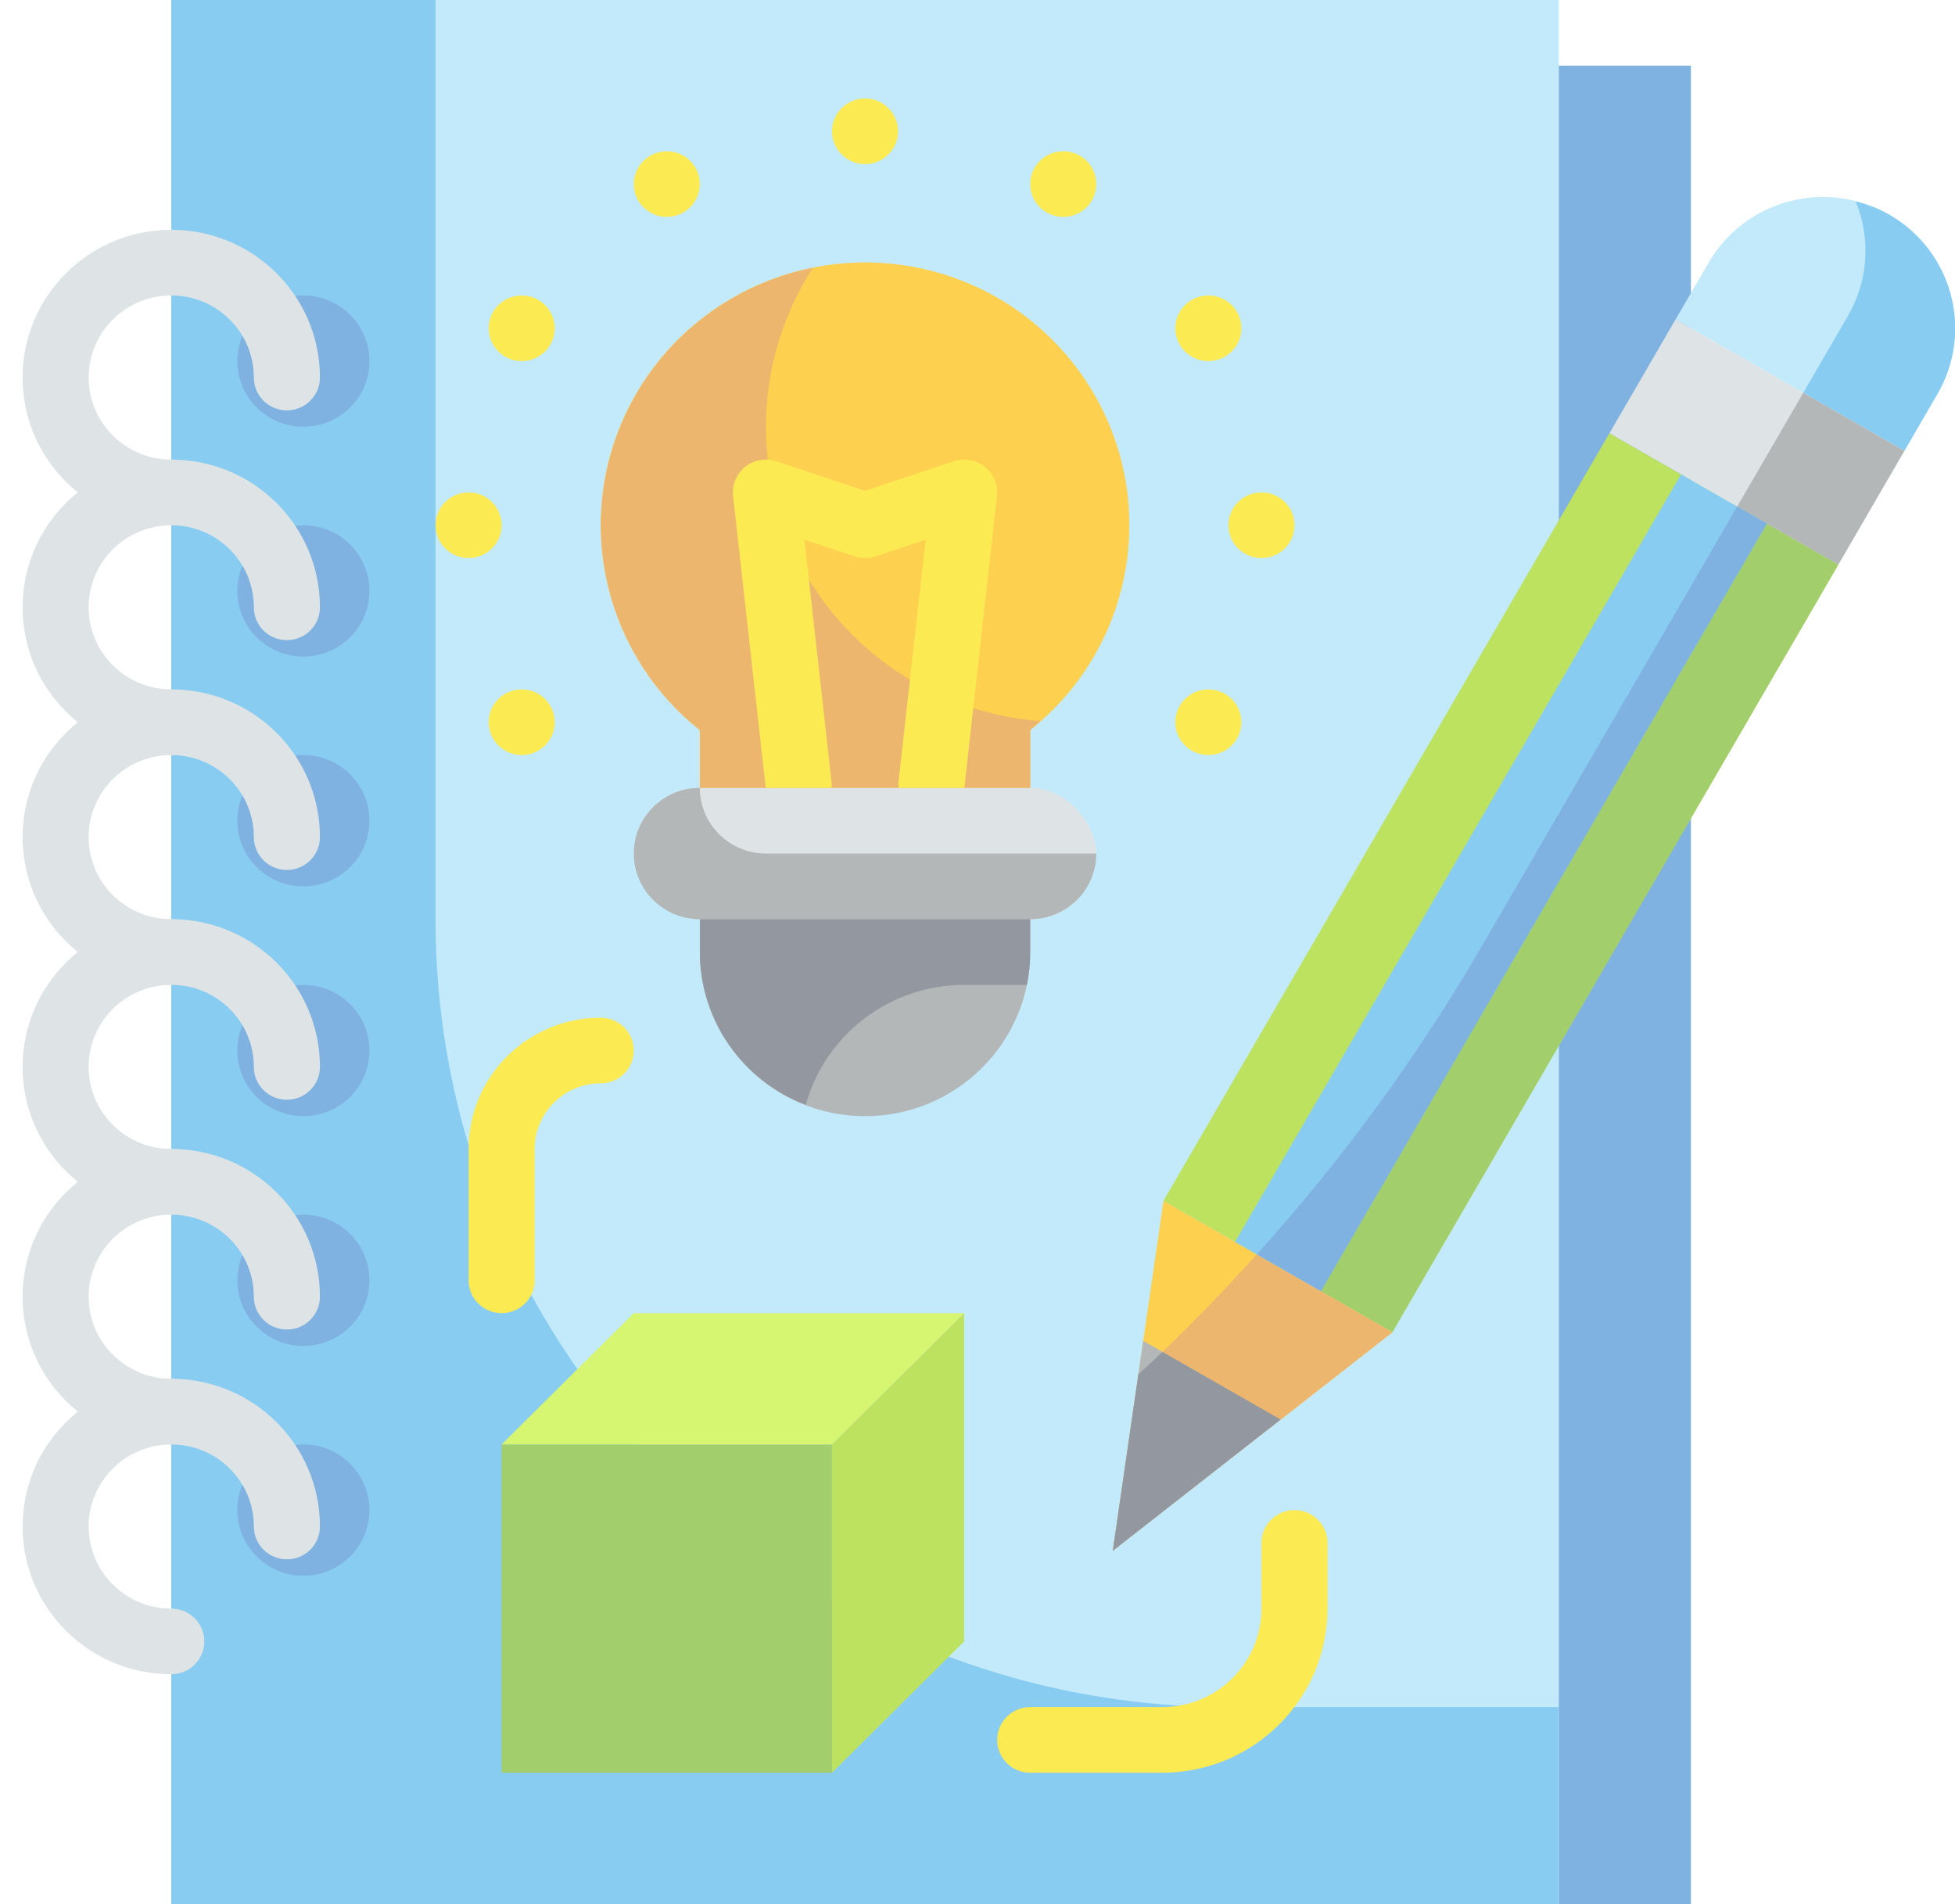 <?xml version="1.0" encoding="UTF-8"?>
<svg width="77px" height="75px" viewBox="0 0 77 75" version="1.1" xmlns="http://www.w3.org/2000/svg" xmlns:xlink="http://www.w3.org/1999/xlink">
    <!-- Generator: Sketch 63.1 (92452) - https://sketch.com -->
    <title>create_proposal</title>
    <desc>Created with Sketch.</desc>
    <g id="Page-1" stroke="none" stroke-width="1" fill="none" fill-rule="evenodd" opacity="0.7">
        <g id="create_proposal" fill-rule="nonzero">
            <g id="create-(1)" transform="translate(0.89, 0)">
                <g id="Group" transform="translate(5.855, 0)">
                    <polygon id="Path" fill="#AAE1F9" points="0 0 54.649 0 54.649 75 0 75"></polygon>
                    <polygon id="Path" fill="#4891D3" points="54.649 2.586 59.854 2.586 59.854 75 54.649 75"></polygon>
                    <path d="M41.638,67.241 C24.391,67.241 10.409,53.347 10.409,36.207 L10.409,0 L0,0 L0,75 L54.649,75 L54.649,67.241 L41.638,67.241 Z" id="Path" fill="#57B7EB"></path>
                    <g transform="translate(2.602, 11.638)" fill="#4891D3" id="Oval">
                        <ellipse cx="2.602" cy="2.586" rx="2.602" ry="2.586"></ellipse>
                        <ellipse cx="2.602" cy="11.638" rx="2.602" ry="2.586"></ellipse>
                        <ellipse cx="2.602" cy="20.69" rx="2.602" ry="2.586"></ellipse>
                        <ellipse cx="2.602" cy="29.741" rx="2.602" ry="2.586"></ellipse>
                        <ellipse cx="2.602" cy="38.793" rx="2.602" ry="2.586"></ellipse>
                        <ellipse cx="2.602" cy="47.845" rx="2.602" ry="2.586"></ellipse>
                    </g>
                </g>
                <g id="Group" transform="translate(18.867, 51.724)">
                    <polygon id="Path" fill="#7AB92D" points="0 5.172 13.012 5.172 13.012 18.103 0 18.103"></polygon>
                    <polygon id="Path" fill="#C4F236" points="18.216 0 5.205 0 0 5.172 13.012 5.172"></polygon>
                    <polygon id="Path" fill="#A1D51C" points="18.216 12.931 13.012 18.103 13.012 5.172 18.216 0"></polygon>
                </g>
                <g id="Group" transform="translate(42.776, 5.819)">
                    <polygon id="Path" fill="#A1D51C" transform="translate(15.448, 28.949) rotate(30.001) translate(-15.448, -28.949) " points="10.299 11.48 20.692 11.452 20.598 46.419 10.205 46.447"></polygon>
                    <polygon id="Path" fill="#FCBC04" points="0.161 55.267 2.16 41.483 11.175 46.655"></polygon>
                    <path d="M28.795,2.104 C31.664,2.096 33.985,4.409 33.977,7.27 L33.97,9.86 L23.577,9.888 L23.584,7.298 C23.592,4.437 25.925,2.111 28.795,2.104 Z" id="Path" fill="#AAE1F9" transform="translate(28.777, 5.996) rotate(30.001) translate(-28.777, -5.996) "></path>
                    <polygon id="Path" fill="#D0D8DA" transform="translate(25.533, 11.592) rotate(30.001) translate(-25.533, -11.592) " points="20.343 9.015 30.736 8.987 30.722 14.168 20.329 14.196"></polygon>
                    <polygon id="Path" fill="#93999A" points="6.77 50.1 1.361 46.997 0.161 55.267"></polygon>
                    <path d="M14.658,31.516 C12.143,35.832 9.186,39.878 5.833,43.589 L11.175,46.655 L28.74,16.422 L24.755,14.132 L14.658,31.516 Z" id="Path" fill="#7AB92D"></path>
                    <path d="M2.121,47.432 L6.77,50.1 L0.161,55.272 L11.175,46.66 L5.833,43.594 C4.641,44.912 3.408,46.199 2.121,47.432 Z" id="Path" fill="#E59730"></path>
                    <path d="M30.74,2.634 C30.328,2.401 29.885,2.227 29.424,2.117 C30.026,3.583 29.914,5.242 29.122,6.616 L27.357,9.653 L31.34,11.939 L32.641,9.7 C34.079,7.227 33.228,4.064 30.74,2.634 L30.74,2.634 Z" id="Path" fill="#57B7EB"></path>
                    <polygon id="Path" fill="#93999A" transform="translate(28.048, 13.037) rotate(-59.999) translate(-28.048, -13.037) " points="25.451 10.734 30.632 10.748 30.644 15.34 25.464 15.326"></polygon>
                    <path d="M2.121,47.432 C1.809,47.731 1.487,48.021 1.17,48.314 L0.163,55.267 L6.771,50.095 L2.121,47.432 Z" id="Path" fill="#656B76"></path>
                    <polygon id="Path" fill="#57B7EB" transform="translate(15.45, 28.952) rotate(-59.999) translate(-15.45, -28.952) " points="-2.039 26.956 32.928 27.05 32.939 30.948 -2.029 30.853"></polygon>
                    <path d="M8.36,45.038 L25.926,14.802 L24.755,14.132 L14.658,31.516 C12.143,35.832 9.186,39.878 5.833,43.589 L8.36,45.038 Z" id="Path" fill="#4891D3"></path>
                </g>
                <g id="Group" transform="translate(16.265, 3.879)">
                    <path d="M27.325,16.81 C27.328,11.986 23.974,7.799 19.242,6.721 C14.51,5.642 9.656,7.958 7.544,12.301 C5.431,16.645 6.62,21.864 10.409,24.879 L10.409,27.155 L23.421,27.155 L23.421,24.879 C25.889,22.919 27.326,19.95 27.325,16.81 Z" id="Path" fill="#FCBC04"></path>
                    <rect id="Rectangle" fill="#D0D8DA" x="7.807" y="27.155" width="18.216" height="5.172" rx="2.586"></rect>
                    <path d="M10.409,32.328 L23.421,32.328 L23.421,33.621 C23.421,37.191 20.508,40.086 16.915,40.086 C13.322,40.086 10.409,37.191 10.409,33.621 L10.409,32.328 L10.409,32.328 Z" id="Path" fill="#93999A"></path>
                    <path d="M13.012,12.931 C13.011,10.71 13.653,8.536 14.862,6.669 C10.901,7.463 7.761,10.464 6.806,14.366 C5.852,18.269 7.257,22.367 10.409,24.879 L10.409,27.155 L23.421,27.155 L23.421,24.879 C23.56,24.768 23.681,24.641 23.819,24.524 C17.723,24.058 13.014,19.008 13.012,12.931 L13.012,12.931 Z" id="Path" fill="#E59730"></path>
                    <path d="M10.409,27.155 C8.972,27.155 7.807,28.313 7.807,29.741 C7.807,31.17 8.972,32.328 10.409,32.328 L23.421,32.328 C24.858,32.328 26.024,31.17 26.024,29.741 L13.012,29.741 C11.575,29.741 10.409,28.583 10.409,27.155 Z" id="Path" fill="#93999A"></path>
                    <path d="M20.819,34.914 L23.291,34.914 C23.378,34.488 23.422,34.055 23.421,33.621 L23.421,32.328 L10.409,32.328 L10.409,33.621 C10.413,36.291 12.071,38.684 14.581,39.639 C15.358,36.852 17.908,34.92 20.819,34.914 L20.819,34.914 Z" id="Path" fill="#656B76"></path>
                    <g fill="#F9E109">
                        <ellipse id="Oval" cx="1.301" cy="16.81" rx="1.301" ry="1.293"></ellipse>
                        <ellipse id="Oval" cx="32.529" cy="16.81" rx="1.301" ry="1.293"></ellipse>
                        <ellipse id="Oval" cx="16.915" cy="1.293" rx="1.301" ry="1.293"></ellipse>
                        <ellipse id="Oval" cx="3.393" cy="9.052" rx="1.301" ry="1.293"></ellipse>
                        <ellipse id="Oval" cx="30.437" cy="24.569" rx="1.301" ry="1.293"></ellipse>
                        <ellipse id="Oval" cx="24.722" cy="3.372" rx="1.301" ry="1.293"></ellipse>
                        <ellipse id="Oval" cx="30.437" cy="9.052" rx="1.301" ry="1.293"></ellipse>
                        <ellipse id="Oval" cx="3.393" cy="24.569" rx="1.301" ry="1.293"></ellipse>
                        <ellipse id="Oval" cx="9.108" cy="3.372" rx="1.301" ry="1.293"></ellipse>
                        <path d="M15.593,27.155 C15.6,27.108 15.605,27.061 15.606,27.013 L14.53,17.383 L16.504,18.038 C16.771,18.126 17.06,18.126 17.326,18.038 L19.3,17.383 L18.224,27.013 C18.226,27.061 18.23,27.108 18.237,27.155 L20.827,27.155 L22.112,15.659 C22.161,15.221 21.982,14.788 21.637,14.511 C21.292,14.234 20.829,14.151 20.408,14.29 L16.915,15.454 L13.423,14.29 C13.002,14.151 12.539,14.234 12.194,14.511 C11.849,14.788 11.669,15.221 11.718,15.659 L13.004,27.155 L15.593,27.155 Z" id="Path"></path>
                    </g>
                </g>
                <g id="Group" transform="translate(0, 18.103)" fill="#D0D8DA">
                    <path d="M5.855,11.638 C2.622,11.638 -1.15567686e-15,9.033 -1.15567686e-15,5.819 C-1.15567686e-15,2.605 2.622,0 5.855,0 C9.089,0 11.711,2.605 11.711,5.819 C11.711,6.533 11.128,7.112 10.409,7.112 C9.691,7.112 9.108,6.533 9.108,5.819 C9.108,4.034 7.652,2.586 5.855,2.586 C4.059,2.586 2.602,4.034 2.602,5.819 C2.602,7.604 4.059,9.052 5.855,9.052 C6.574,9.052 7.156,9.631 7.156,10.345 C7.156,11.059 6.574,11.638 5.855,11.638 L5.855,11.638 Z" id="Path"></path>
                    <path d="M5.855,20.69 C2.622,20.69 -1.15567686e-15,18.084 -1.15567686e-15,14.871 C-1.15567686e-15,11.657 2.622,9.052 5.855,9.052 C9.089,9.052 11.711,11.657 11.711,14.871 C11.711,15.585 11.128,16.164 10.409,16.164 C9.691,16.164 9.108,15.585 9.108,14.871 C9.108,13.085 7.652,11.638 5.855,11.638 C4.059,11.638 2.602,13.085 2.602,14.871 C2.602,16.656 4.059,18.103 5.855,18.103 C6.574,18.103 7.156,18.682 7.156,19.397 C7.156,20.111 6.574,20.69 5.855,20.69 Z" id="Path"></path>
                    <path d="M5.855,29.741 C2.622,29.741 -1.15567686e-15,27.136 -1.15567686e-15,23.922 C-1.15567686e-15,20.709 2.622,18.103 5.855,18.103 C9.089,18.103 11.711,20.709 11.711,23.922 C11.711,24.637 11.128,25.216 10.409,25.216 C9.691,25.216 9.108,24.637 9.108,23.922 C9.108,22.137 7.652,20.69 5.855,20.69 C4.059,20.69 2.602,22.137 2.602,23.922 C2.602,25.708 4.059,27.155 5.855,27.155 C6.574,27.155 7.156,27.734 7.156,28.448 C7.156,29.162 6.574,29.741 5.855,29.741 Z" id="Path"></path>
                    <path d="M5.855,38.793 C2.622,38.793 -1.15567686e-15,36.188 -1.15567686e-15,32.974 C-1.15567686e-15,29.76 2.622,27.155 5.855,27.155 C9.089,27.155 11.711,29.76 11.711,32.974 C11.711,33.688 11.128,34.267 10.409,34.267 C9.691,34.267 9.108,33.688 9.108,32.974 C9.108,31.189 7.652,29.741 5.855,29.741 C4.059,29.741 2.602,31.189 2.602,32.974 C2.602,34.76 4.059,36.207 5.855,36.207 C6.574,36.207 7.156,36.786 7.156,37.5 C7.156,38.214 6.574,38.793 5.855,38.793 Z" id="Path"></path>
                    <path d="M5.855,47.845 C2.622,47.845 -1.15567686e-15,45.24 -1.15567686e-15,42.026 C-1.15567686e-15,38.812 2.622,36.207 5.855,36.207 C9.089,36.207 11.711,38.812 11.711,42.026 C11.711,42.74 11.128,43.319 10.409,43.319 C9.691,43.319 9.108,42.74 9.108,42.026 C9.108,40.24 7.652,38.793 5.855,38.793 C4.059,38.793 2.602,40.24 2.602,42.026 C2.602,43.811 4.059,45.259 5.855,45.259 C6.574,45.259 7.156,45.838 7.156,46.552 C7.156,47.266 6.574,47.845 5.855,47.845 Z" id="Path"></path>
                </g>
                <path d="M44.891,69.828 L39.686,69.828 C38.967,69.828 38.385,69.249 38.385,68.534 C38.385,67.82 38.967,67.241 39.686,67.241 L44.891,67.241 C47.046,67.241 48.794,65.505 48.794,63.362 L48.794,60.776 C48.794,60.062 49.377,59.483 50.095,59.483 C50.814,59.483 51.396,60.062 51.396,60.776 L51.396,63.362 C51.392,66.931 48.482,69.823 44.891,69.828 Z" id="Path" fill="#F9E109"></path>
                <path d="M18.867,51.724 C18.148,51.724 17.566,51.145 17.566,50.431 L17.566,45.259 C17.566,42.402 19.896,40.086 22.771,40.086 C23.489,40.086 24.072,40.665 24.072,41.379 C24.072,42.093 23.489,42.672 22.771,42.672 C21.333,42.672 20.168,43.83 20.168,45.259 L20.168,50.431 C20.168,51.145 19.586,51.724 18.867,51.724 Z" id="Path" fill="#F9E109"></path>
                <path d="M5.855,20.69 C2.622,20.69 -1.15567686e-15,18.084 -1.15567686e-15,14.871 C-1.15567686e-15,11.657 2.622,9.052 5.855,9.052 C9.089,9.052 11.711,11.657 11.711,14.871 C11.711,15.585 11.128,16.164 10.409,16.164 C9.691,16.164 9.108,15.585 9.108,14.871 C9.108,13.085 7.652,11.638 5.855,11.638 C4.059,11.638 2.602,13.085 2.602,14.871 C2.602,16.656 4.059,18.103 5.855,18.103 C6.574,18.103 7.156,18.682 7.156,19.397 C7.156,20.111 6.574,20.69 5.855,20.69 Z" id="Path" fill="#D0D8DA"></path>
            </g>
        </g>
    </g>
</svg>
